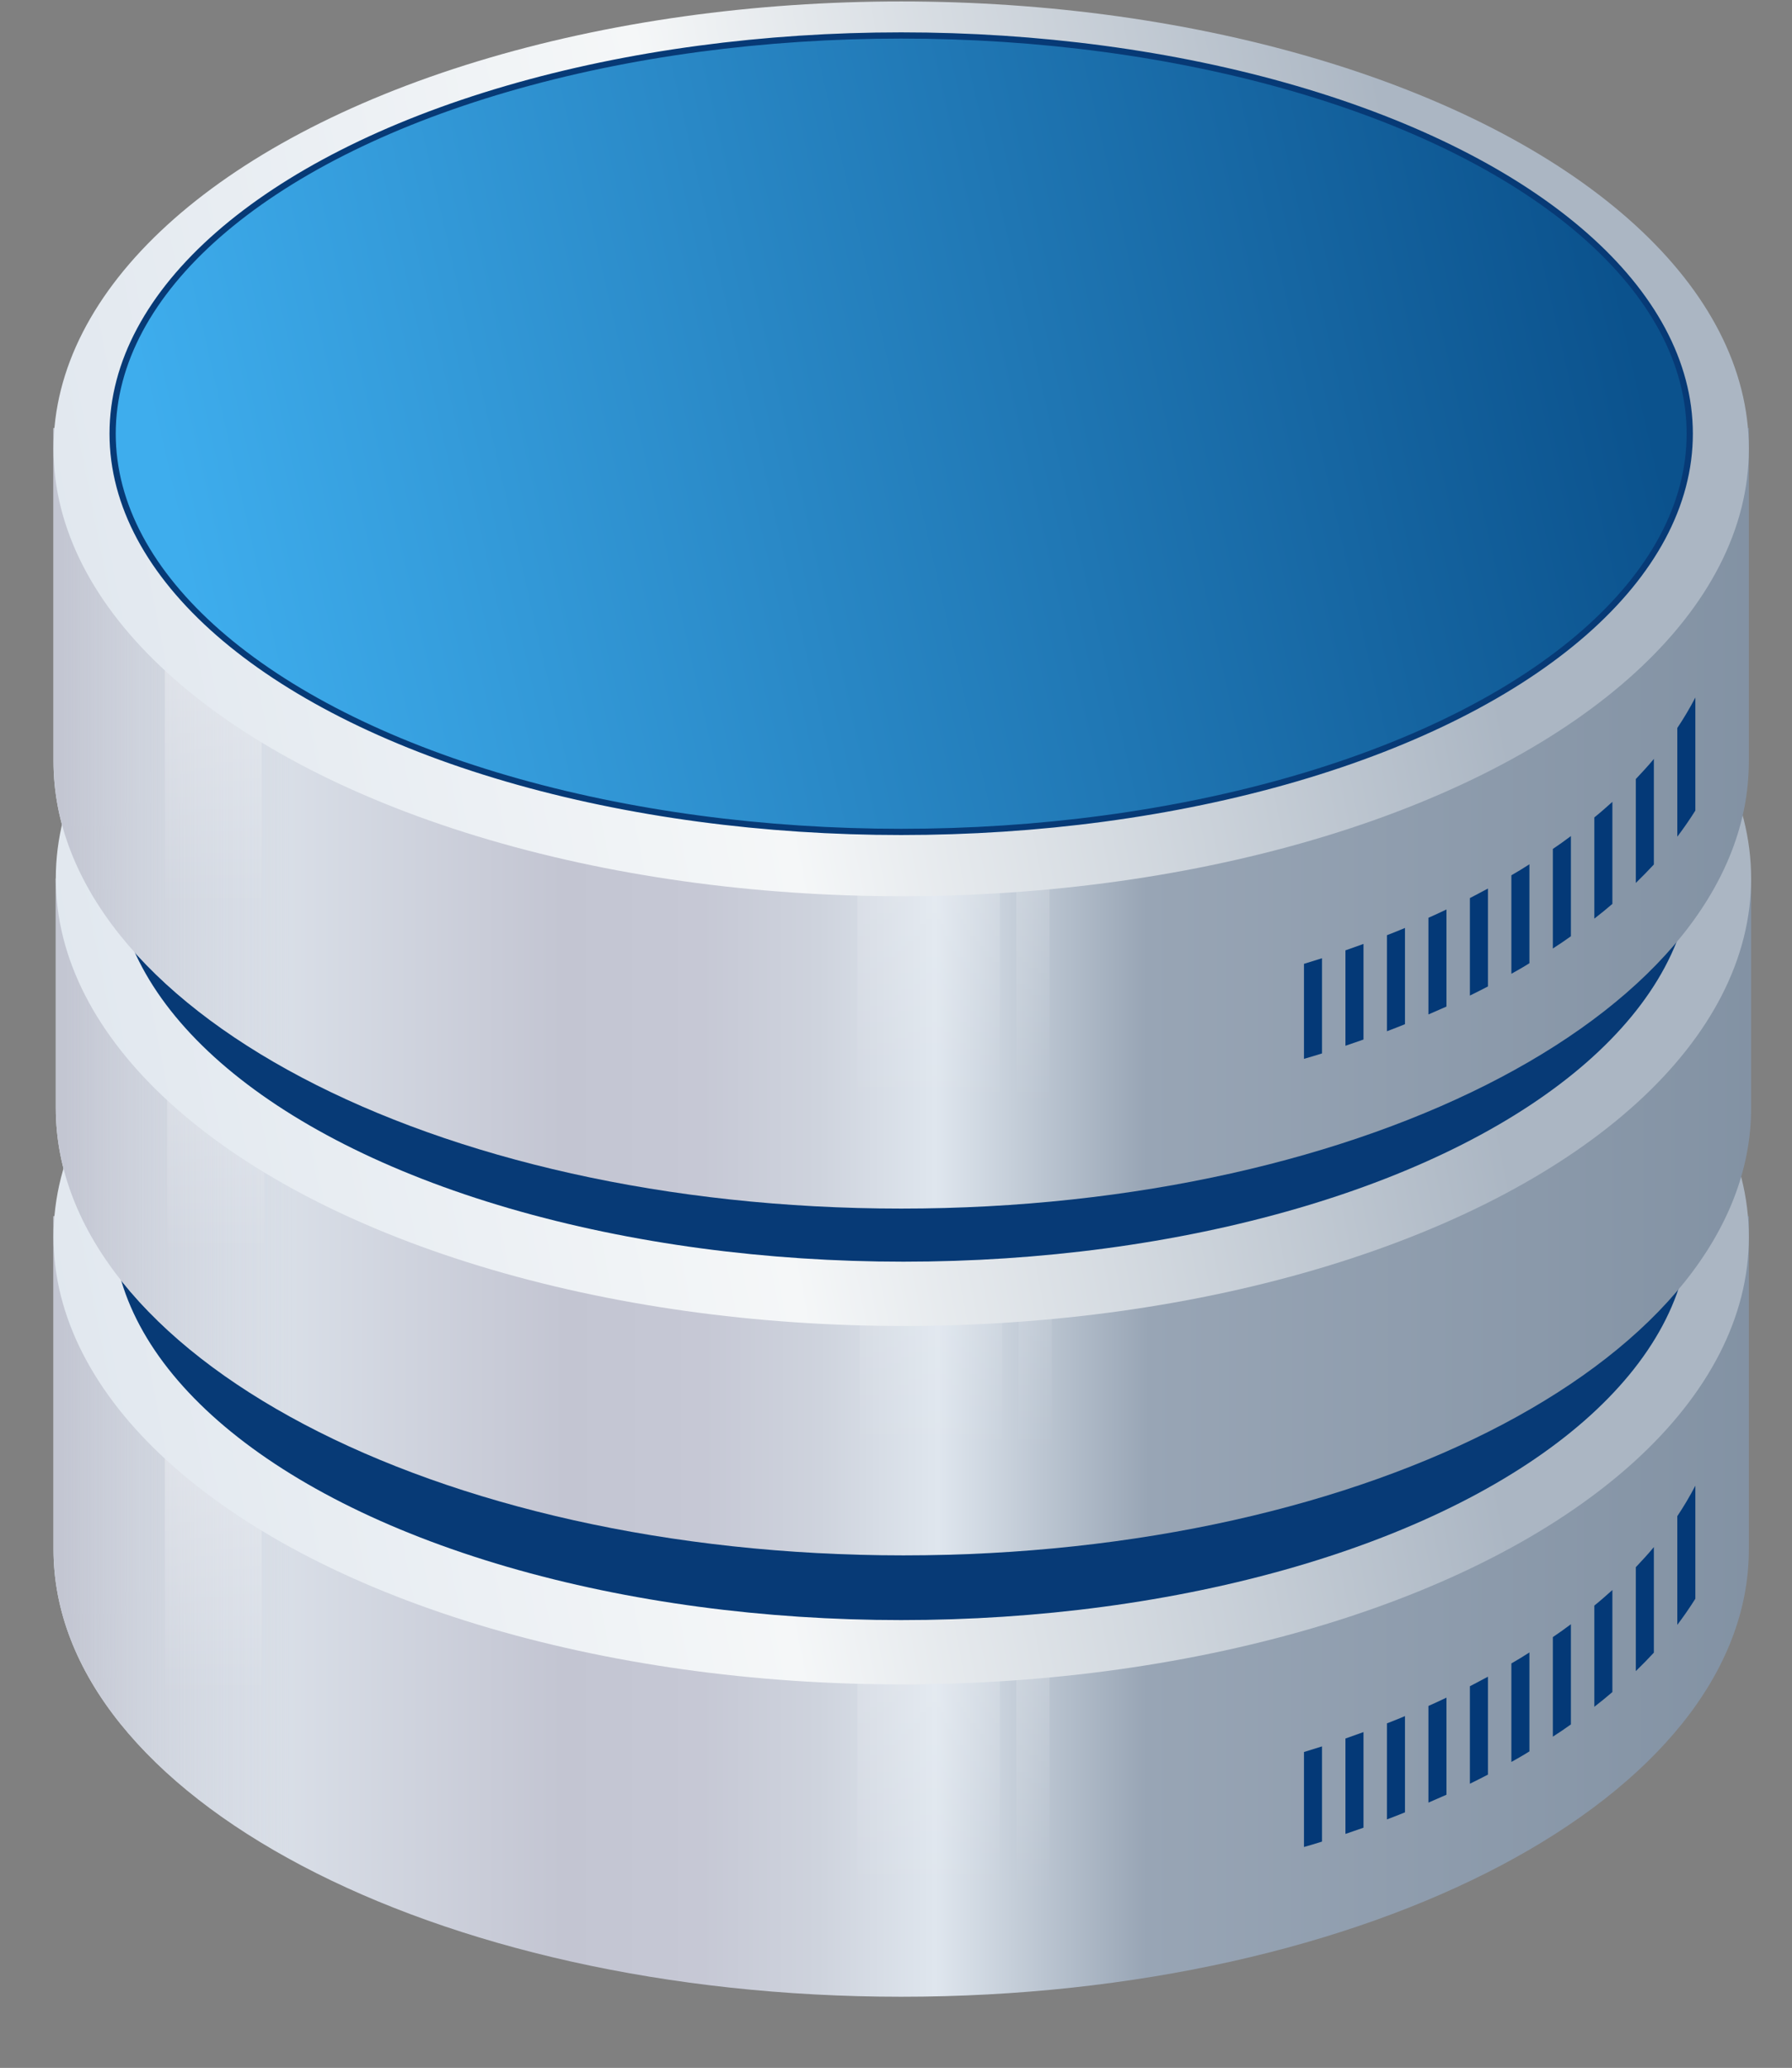 <?xml version="1.0" encoding="utf-8"?>
<!-- Generator: Adobe Illustrator 21.1.0, SVG Export Plug-In . SVG Version: 6.00 Build 0)  -->
<!DOCTYPE svg PUBLIC "-//W3C//DTD SVG 1.1//EN" "http://www.w3.org/Graphics/SVG/1.1/DTD/svg11.dtd">
<svg version="1.1" id="数据库" xmlns="http://www.w3.org/2000/svg" xmlns:xlink="http://www.w3.org/1999/xlink" x="0px" y="0px"
	 viewBox="0 0 864 997" style="enable-background:new 0 0 864 997;" xml:space="preserve">
<rect x="0" y="0" width="864" height="997" fill="#808080" stroke="none"/>
<style type="text/css">
	.st0{fill:url(#暗角反光_5_);}
	.st1{fill:url(#暗角反光_6_);}
	.st2{fill:url(#中高光_4_);}
	.st3{fill:url(#高光_3_);}
	.st4{fill:url(#顶_4_);}
	.st5{fill:#073A76;}
	.st6{fill:#043977;}
	.st7{fill:url(#暗角反光_9_);}
	.st8{fill:url(#暗角反光_10_);}
	.st9{fill:url(#中高光_5_);}
	.st10{fill:url(#高光_5_);}
	.st11{fill:url(#顶_5_);}
	.st12{fill:url(#暗角反光_11_);}
	.st13{fill:url(#暗角反光_12_);}
	.st14{fill:url(#中高光_6_);}
	.st15{fill:url(#高光_6_);}
	.st16{fill:url(#顶_6_);}
	.st17{fill:url(#顶面_4_);stroke:#073A76;stroke-width:3;stroke-miterlimit:10;}
</style>
<g id="底层">
	
		<linearGradient id="暗角反光_5_" gradientUnits="userSpaceOnUse" x1="49.769" y1="101.913" x2="910.914" y2="101.913" gradientTransform="matrix(1 0 0 1 0 670.087)">
		<stop  offset="0" style="stop-color:#E7EFF5"/>
		<stop  offset="0.257" style="stop-color:#C3C5D2"/>
		<stop  offset="0.335" style="stop-color:#C6C8D5"/>
		<stop  offset="0.4" style="stop-color:#CED3DD"/>
		<stop  offset="0.459" style="stop-color:#DDE4EC"/>
		<stop  offset="0.466" style="stop-color:#DFE6EE"/>
		<stop  offset="0.584" style="stop-color:#98A5B5"/>
		<stop  offset="0.995" style="stop-color:#7E8EA0"/>
	</linearGradient>
	<path id="暗角反光_8_" class="st0" d="M523.2,586.4c-28.6-3.3-58.2-5.1-88.7-5.1s-60.1,1.8-88.7,5.1h-320V747
		c0,119.1,183,215.7,408.7,215.7S843.2,866.1,843.2,747V586.4H523.2z"/>
	
		<linearGradient id="暗角反光_6_" gradientUnits="userSpaceOnUse" x1="30.27" y1="101.913" x2="811.875" y2="101.913" gradientTransform="matrix(1 0 0 1 0 670.087)">
		<stop  offset="0" style="stop-color:#C3C6D2"/>
		<stop  offset="0.141" style="stop-color:#C3C6D2;stop-opacity:0"/>
	</linearGradient>
	<path id="暗角反光_7_" class="st1" d="M523.2,586.4c-28.6-3.3-58.2-5.1-88.7-5.1s-60.1,1.8-88.7,5.1h-320V747
		c0,119.1,183,215.7,408.7,215.7S843.2,866.1,843.2,747V586.4H523.2z"/>
	
		<linearGradient id="中高光_4_" gradientUnits="userSpaceOnUse" x1="459.7" y1="242.938" x2="459.7" y2="43.442" gradientTransform="matrix(1 0 0 1 0 670.087)">
		<stop  offset="0" style="stop-color:#FFFFFF;stop-opacity:0"/>
		<stop  offset="1" style="stop-color:#FFFFFF;stop-opacity:0.3"/>
	</linearGradient>
	<path id="中高光_3_" class="st2" d="M506,959.4c-5.3,0.5-10.6,0.9-16,1.3V687.5h16V959.4z M413.4,962.4c7,0.2,14.1,0.3,21.1,0.3
		c16.1,0,32-0.5,47.6-1.4v-273h-68.7L413.4,962.4L413.4,962.4z"/>
	
		<linearGradient id="高光_3_" gradientUnits="userSpaceOnUse" x1="102.8" y1="42.096" x2="102.8" y2="235.607" gradientTransform="matrix(1 0 0 -1 0 860)">
		<stop  offset="0" style="stop-color:#FFFFFF;stop-opacity:0"/>
		<stop  offset="1" style="stop-color:#FFFFFF;stop-opacity:0.5"/>
	</linearGradient>
	<polygon id="高光_4_" class="st3" points="126.2,837.5 79.5,837.5 79.4,613.8 126.2,641.2 	"/>
	
		<linearGradient id="顶_4_" gradientUnits="userSpaceOnUse" x1="2.78" y1="10.78" x2="692.746" y2="-124.214" gradientTransform="matrix(1 0 0 1 0 670.087)">
		<stop  offset="0" style="stop-color:#DFE6EE"/>
		<stop  offset="0.5" style="stop-color:#F5F7F8"/>
		<stop  offset="0.995" style="stop-color:#ABB6C3"/>
	</linearGradient>
	<ellipse id="顶_3_" class="st4" cx="434.5" cy="596.4" rx="408.7" ry="215.7"/>
	<ellipse id="顶面_3_" class="st5" cx="434.5" cy="589.1" rx="380.2" ry="192"/>
	<g id="底层装饰_3_">
		<path class="st6" d="M677.4,827.4c-2.9,1.2-5.8,2.4-8.7,3.5v46.3c2.9-1.1,5.8-2.2,8.7-3.4V827.4z"/>
		<path class="st6" d="M697.4,818.5c-2.9,1.4-5.8,2.7-8.7,4v46.6c2.9-1.3,5.8-2.5,8.7-3.8V818.5z"/>
		<path class="st6" d="M657.4,835.1c-2.9,1-5.8,2.1-8.7,3.1v46c2.9-1,5.8-2,8.7-3V835.1z"/>
		<path class="st6" d="M717.4,808.4c-2.9,1.5-5.8,3.1-8.7,4.6v47c2.9-1.4,5.8-2.9,8.7-4.4V808.4z"/>
		<path class="st6" d="M628.7,890.5c2.9-0.8,5.8-1.7,8.7-2.6V842c-2.9,0.9-5.8,1.8-8.7,2.7V890.5z"/>
		<path class="st6" d="M737.4,796.7c-2.8,1.8-5.7,3.6-8.7,5.3v47.5c3-1.7,5.9-3.3,8.7-5.1V796.7z"/>
		<path class="st6" d="M817.4,716.3c-2.6,5-5.5,9.9-8.7,14.7v52.4c3.1-4.1,6-8.3,8.7-12.6V716.3z"/>
		<path class="st6" d="M777.4,766.6c-2.8,2.5-5.7,5.1-8.7,7.5v48.8c3-2.3,5.9-4.7,8.7-7.1V766.6z"/>
		<path class="st6" d="M788.7,805.7c3-2.9,5.9-5.9,8.7-8.9v-50.9c-2.7,3.3-5.7,6.5-8.7,9.7V805.7z"/>
		<path class="st6" d="M757.4,783.1c-2.8,2.1-5.7,4.2-8.7,6.2v48c3-1.9,5.9-3.9,8.7-5.9V783.1z"/>
	</g>
</g>
<g id="中层">
	
		<linearGradient id="暗角反光_9_" gradientUnits="userSpaceOnUse" x1="50.919" y1="-85.887" x2="912.064" y2="-85.887" gradientTransform="matrix(1 0 0 1 0 670.087)">
		<stop  offset="0" style="stop-color:#E7EFF5"/>
		<stop  offset="0.257" style="stop-color:#C3C5D2"/>
		<stop  offset="0.335" style="stop-color:#C6C8D5"/>
		<stop  offset="0.4" style="stop-color:#CED3DD"/>
		<stop  offset="0.459" style="stop-color:#DDE4EC"/>
		<stop  offset="0.466" style="stop-color:#DFE6EE"/>
		<stop  offset="0.584" style="stop-color:#98A5B5"/>
		<stop  offset="0.995" style="stop-color:#7E8EA0"/>
	</linearGradient>
	<path id="暗角反光_4_" class="st7" d="M524.4,423.6c-28.6-3.3-58.2-5.1-88.7-5.1s-60.1,1.8-88.7,5.1H26.9v110.6
		c0,119.1,183,215.7,408.7,215.7s408.7-96.6,408.7-215.7V423.6H524.4z"/>
	
		<linearGradient id="暗角反光_10_" gradientUnits="userSpaceOnUse" x1="31.42" y1="-85.887" x2="813.025" y2="-85.887" gradientTransform="matrix(1 0 0 1 0 670.087)">
		<stop  offset="0" style="stop-color:#C3C6D2"/>
		<stop  offset="0.141" style="stop-color:#C3C6D2;stop-opacity:0"/>
	</linearGradient>
	<path id="暗角反光_2_" class="st8" d="M524.4,423.6c-28.6-3.3-58.2-5.1-88.7-5.1s-60.1,1.8-88.7,5.1H26.9v110.6
		c0,119.1,183,215.7,408.7,215.7s408.7-96.6,408.7-215.7V423.6H524.4z"/>
	
		<linearGradient id="中高光_5_" gradientUnits="userSpaceOnUse" x1="460.8" y1="30.125" x2="460.8" y2="-169.371" gradientTransform="matrix(1 0 0 1 0 670.087)">
		<stop  offset="0" style="stop-color:#FFFFFF;stop-opacity:0"/>
		<stop  offset="1" style="stop-color:#FFFFFF;stop-opacity:0.3"/>
	</linearGradient>
	<path id="中高光_1_" class="st9" d="M507.1,746.6c-5.3,0.5-10.6,0.9-16,1.3V474.7h16V746.6z M414.5,749.6
		c7,0.2,14.1,0.3,21.1,0.3c16.1,0,32-0.5,47.6-1.4v-273h-68.7V749.6L414.5,749.6z"/>
	
		<linearGradient id="高光_5_" gradientUnits="userSpaceOnUse" x1="103.9" y1="254.909" x2="103.9" y2="448.42" gradientTransform="matrix(1 0 0 -1 0 860)">
		<stop  offset="0" style="stop-color:#FFFFFF;stop-opacity:0"/>
		<stop  offset="1" style="stop-color:#FFFFFF;stop-opacity:0.5"/>
	</linearGradient>
	<polygon id="高光_1_" class="st10" points="127.3,624.7 80.6,624.7 80.5,401 127.3,428.4 	"/>
	
		<linearGradient id="顶_5_" gradientUnits="userSpaceOnUse" x1="3.931" y1="-162.03" x2="693.896" y2="-297.024" gradientTransform="matrix(1 0 0 1 0 670.087)">
		<stop  offset="0" style="stop-color:#DFE6EE"/>
		<stop  offset="0.5" style="stop-color:#F5F7F8"/>
		<stop  offset="0.995" style="stop-color:#ABB6C3"/>
	</linearGradient>
	<ellipse id="顶_1_" class="st11" cx="435.6" cy="423.6" rx="408.7" ry="215.7"/>
	<ellipse id="顶面_1_" class="st5" cx="435.6" cy="416.3" rx="380.2" ry="192"/>
</g>
<g id="顶层_2_">
	
		<linearGradient id="暗角反光_11_" gradientUnits="userSpaceOnUse" x1="49.769" y1="-278.087" x2="910.914" y2="-278.087" gradientTransform="matrix(1 0 0 1 0 670.087)">
		<stop  offset="0" style="stop-color:#E7EFF5"/>
		<stop  offset="0.257" style="stop-color:#C3C5D2"/>
		<stop  offset="0.335" style="stop-color:#C6C8D5"/>
		<stop  offset="0.4" style="stop-color:#CED3DD"/>
		<stop  offset="0.459" style="stop-color:#DDE4EC"/>
		<stop  offset="0.466" style="stop-color:#DFE6EE"/>
		<stop  offset="0.584" style="stop-color:#98A5B5"/>
		<stop  offset="0.995" style="stop-color:#7E8EA0"/>
	</linearGradient>
	<path id="暗角反光_3_" class="st12" d="M523.2,206.4c-28.6-3.3-58.2-5.1-88.7-5.1s-60.1,1.8-88.7,5.1h-320V367
		c0,119.1,183,215.7,408.7,215.7S843.2,486.1,843.2,367V206.4H523.2z"/>
	
		<linearGradient id="暗角反光_12_" gradientUnits="userSpaceOnUse" x1="30.27" y1="-278.087" x2="811.875" y2="-278.087" gradientTransform="matrix(1 0 0 1 0 670.087)">
		<stop  offset="0" style="stop-color:#C3C6D2"/>
		<stop  offset="0.141" style="stop-color:#C3C6D2;stop-opacity:0"/>
	</linearGradient>
	<path id="暗角反光_1_" class="st13" d="M523.2,206.4c-28.6-3.3-58.2-5.1-88.7-5.1s-60.1,1.8-88.7,5.1h-320V367
		c0,119.1,183,215.7,408.7,215.7S843.2,486.1,843.2,367V206.4H523.2z"/>
	
		<linearGradient id="中高光_6_" gradientUnits="userSpaceOnUse" x1="459.7" y1="-137.086" x2="459.7" y2="-336.582" gradientTransform="matrix(1 0 0 1 0 670.087)">
		<stop  offset="0" style="stop-color:#FFFFFF;stop-opacity:0"/>
		<stop  offset="1" style="stop-color:#FFFFFF;stop-opacity:0.3"/>
	</linearGradient>
	<path id="中高光_2_" class="st14" d="M506,579.4c-5.3,0.5-10.6,0.9-16,1.3V307.5h16V579.4z M413.4,582.4
		c7,0.2,14.1,0.3,21.1,0.3c16.1,0,32-0.5,47.6-1.4v-273h-68.7L413.4,582.4L413.4,582.4z"/>
	
		<linearGradient id="高光_6_" gradientUnits="userSpaceOnUse" x1="102.8" y1="422.119" x2="102.8" y2="615.631" gradientTransform="matrix(1 0 0 -1 0 860)">
		<stop  offset="0" style="stop-color:#FFFFFF;stop-opacity:0"/>
		<stop  offset="1" style="stop-color:#FFFFFF;stop-opacity:0.5"/>
	</linearGradient>
	<polygon id="高光_2_" class="st15" points="126.2,457.5 79.5,457.5 79.4,233.8 126.2,261.2 	"/>
	
		<linearGradient id="顶_6_" gradientUnits="userSpaceOnUse" x1="2.785" y1="-369.221" x2="692.75" y2="-504.214" gradientTransform="matrix(1 0 0 1 0 670.087)">
		<stop  offset="0" style="stop-color:#DFE6EE"/>
		<stop  offset="0.5" style="stop-color:#F5F7F8"/>
		<stop  offset="0.995" style="stop-color:#ABB6C3"/>
	</linearGradient>
	<ellipse id="顶_2_" class="st16" cx="434.5" cy="216.4" rx="408.7" ry="215.7"/>
	
		<linearGradient id="顶面_4_" gradientUnits="userSpaceOnUse" x1="91.692" y1="129.187" x2="780.157" y2="-28.305" gradientTransform="matrix(1 0 0 1 0 158.333)">
		<stop  offset="0" style="stop-color:#3EADED"/>
		<stop  offset="1" style="stop-color:#0B528D"/>
	</linearGradient>
	<ellipse id="顶面_2_" class="st17" cx="434.5" cy="209.1" rx="380.2" ry="192"/>
	<g id="底层装饰_2_">
		<path class="st6" d="M677.4,447.4c-2.9,1.2-5.8,2.4-8.7,3.5v46.3c2.9-1.1,5.8-2.2,8.7-3.4V447.4z"/>
		<path class="st6" d="M697.4,438.5c-2.9,1.4-5.8,2.7-8.7,4v46.6c2.9-1.3,5.8-2.5,8.7-3.8V438.5z"/>
		<path class="st6" d="M657.4,455.1c-2.9,1-5.8,2.1-8.7,3.1v46c2.9-1,5.8-2,8.7-3V455.1z"/>
		<path class="st6" d="M717.4,428.4c-2.9,1.5-5.8,3.1-8.7,4.6v47c2.9-1.4,5.8-2.9,8.7-4.4V428.4z"/>
		<path class="st6" d="M628.7,510.5c2.9-0.8,5.8-1.7,8.7-2.6V462c-2.9,0.9-5.8,1.8-8.7,2.7V510.5z"/>
		<path class="st6" d="M737.4,416.7c-2.8,1.8-5.7,3.6-8.7,5.3v47.5c3-1.7,5.9-3.3,8.7-5.1V416.7z"/>
		<path class="st6" d="M817.4,336.3c-2.6,5-5.5,9.9-8.7,14.7v52.4c3.1-4.1,6-8.3,8.7-12.6V336.3z"/>
		<path class="st6" d="M777.4,386.6c-2.8,2.5-5.7,5.1-8.7,7.5v48.8c3-2.3,5.9-4.7,8.7-7.1V386.6z"/>
		<path class="st6" d="M788.7,425.7c3-2.9,5.9-5.9,8.7-8.9v-50.9c-2.7,3.3-5.7,6.5-8.7,9.7V425.7z"/>
		<path class="st6" d="M757.4,403.1c-2.8,2.1-5.7,4.2-8.7,6.2v48c3-1.9,5.9-3.9,8.7-5.9V403.1z"/>
	</g>
</g>
</svg>
